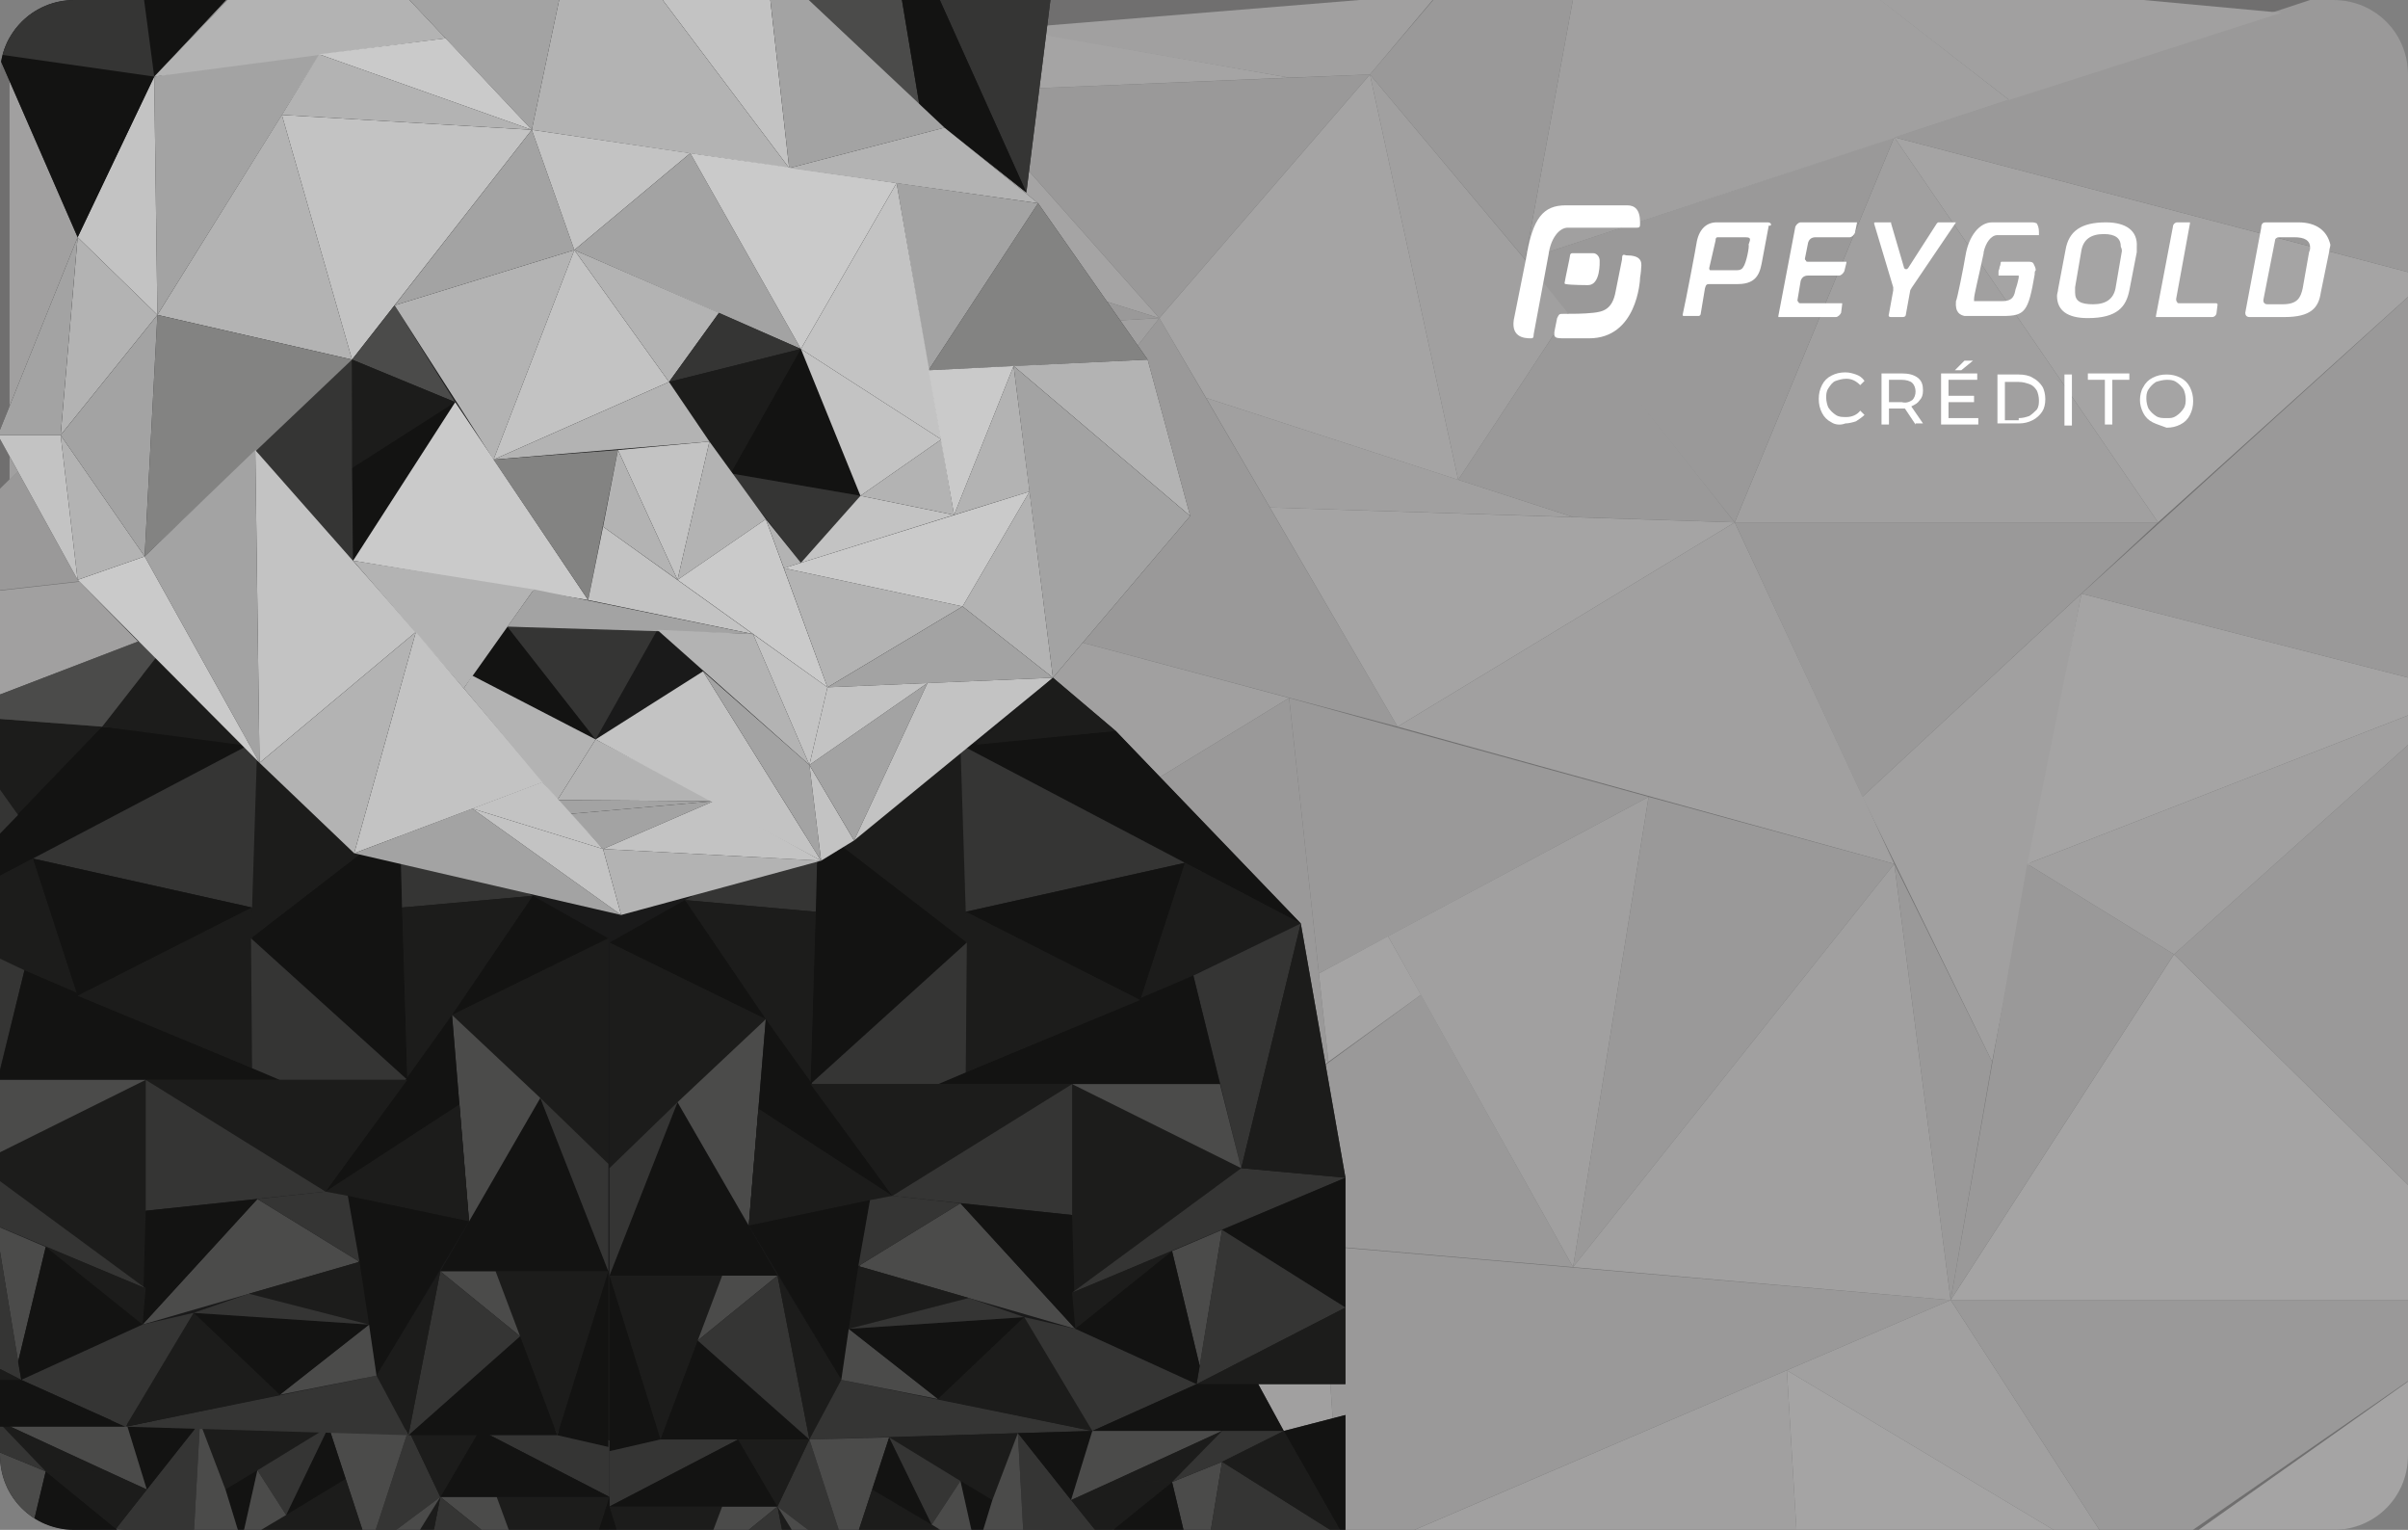 <?xml version="1.0" encoding="utf-8"?>
<!-- Generator: Adobe Illustrator 24.1.1, SVG Export Plug-In . SVG Version: 6.00 Build 0)  -->
<svg version="1.1" id="Capa_1" xmlns="http://www.w3.org/2000/svg" xmlns:xlink="http://www.w3.org/1999/xlink" x="0px" y="0px"
	 viewBox="0 0 226.4 143.8" style="enable-background:new 0 0 226.4 143.8;" xml:space="preserve">
<rect x="0" y="0" width="226.4" height="143.8" fill="#808080" stroke="none"/>
<style type="text/css">
	.st0{clip-path:url(#SVGID_2_);fill:#706F6F;}
	.st1{opacity:0.39;clip-path:url(#SVGID_2_);}
	.st2{fill:#DADADA;}
	.st3{fill:#EDEDED;}
	.st4{fill:#F6F6F6;}
	.st5{clip-path:url(#SVGID_2_);}
	.st6{fill:#1A1A1A;}
	.st7{opacity:0.8;}
	.st8{fill:#111110;}
	.st9{fill:#1D1D1B;}
	.st10{fill:#3C3C3B;}
	.st11{fill:#575756;}
	.st12{fill:#C6C6C6;}
	.st13{fill:#9D9D9C;}
	.st14{fill:#FFFFFF;}
</style>
<g>
	<defs>
		<path id="SVGID_1_" d="M219.4,143.8H7c-3.9,0-7-3.1-7-7V7c0-3.9,3.1-7,7-7h212.4c3.9,0,7,3.1,7,7v129.8
			C226.4,140.7,223.3,143.8,219.4,143.8z"/>
	</defs>
	<clipPath id="SVGID_2_">
		<use xlink:href="#SVGID_1_"  style="overflow:visible;"/>
	</clipPath>
	<path class="st0" d="M219.4,143.8H7c-3.9,0-7-3.1-7-7V7c0-3.9,3.1-7,7-7h212.4c3.9,0,7,3.1,7,7v129.8
		C226.4,140.7,223.3,143.8,219.4,143.8z"/>
	<g class="st1">
		<polygon class="st2" points="65.1,11.2 63.1,-9.7 90.1,8.6 		"/>
		<polygon class="st3" points="74.2,19 90.1,8.6 65.1,11.2 		"/>
		<polygon class="st3" points="87.9,56.7 109,29.9 76.3,31.8 		"/>
		<polygon class="st4" points="109,29.9 90.1,8.6 74.2,19 		"/>
		<polygon class="st2" points="74.2,19 78.6,27.3 76.3,31.8 109,29.9 		"/>
		<polygon class="st2" points="109,29.9 131.4,68.3 87.9,56.7 		"/>
		<polygon class="st4" points="119.4,47.7 163.1,49.1 131.4,68.3 		"/>
		<polygon class="st3" points="97.2,80.3 121.2,65.6 87.9,56.7 		"/>
		<polygon class="st3" points="113.4,37.4 147.9,48.6 119.4,47.7 		"/>
		<polygon class="st4" points="109,29.9 128.8,7 137.1,45.1 113.4,37.4 		"/>
		<polygon class="st2" points="90.1,8.6 128.8,7 109,29.9 		"/>
		<polygon class="st4" points="76.6,-0.6 121.2,7.3 90.1,8.6 		"/>
		<polygon class="st2" points="97.2,80.3 124.9,99.8 121.2,65.6 		"/>
		<polygon class="st3" points="124.9,99.8 103.9,115.3 97.2,80.3 		"/>
		<polygon class="st2" points="121.2,65.6 155,74.9 124,91.5 		"/>
		<polygon class="st2" points="103.9,115.3 133.6,93.5 147.9,119.1 		"/>
		<polygon class="st4" points="103.9,115.3 103.3,130.6 124.2,117.1 		"/>
		<polygon class="st2" points="103.3,130.6 101.3,147.1 126.9,147.1 		"/>
		<polygon class="st3" points="124.2,117.1 126.2,146.7 103.3,130.6 		"/>
		<polygon class="st3" points="147.9,119.1 155,74.9 130.5,88 		"/>
		<polygon class="st4" points="130.5,88 124,91.5 124.9,99.8 133.6,93.5 		"/>
		<polygon class="st2" points="137.1,45.1 147.9,48.6 163.1,49.1 147.5,29.3 		"/>
		<polygon class="st3" points="128.8,7 147.5,29.3 137.1,45.1 		"/>
		<polygon class="st3" points="131.4,68.3 178.1,81.2 163.1,49.1 		"/>
		<polygon class="st2" points="147.9,119.1 178.1,81.2 155,74.9 		"/>
		<polygon class="st2" points="124.2,117.1 183.4,122.2 126.2,146.7 		"/>
		<polygon class="st3" points="178.1,81.2 183.4,122.2 147.9,119.1 		"/>
		<polygon class="st3" points="125.3,147.1 169.1,147.1 168,128.8 		"/>
		<polygon class="st2" points="163.1,49.1 202.9,49.1 175.1,74.9 		"/>
		<polygon class="st3" points="175.1,74.9 187.3,99.8 195.7,55.8 		"/>
		<polygon class="st2" points="178.1,81.2 187.3,99.8 183.4,122.2 		"/>
		<polygon class="st3" points="163.1,49.1 178.1,12.9 202.9,49.1 		"/>
		<polygon class="st2" points="143.4,24.4 178.1,12.9 163.1,49.1 		"/>
		<polygon class="st3" points="183.4,122.2 200.1,148 168,128.8 		"/>
		<polygon class="st4" points="168,128.8 169.1,147.1 200.1,148 		"/>
		<polygon class="st2" points="183.4,122.2 237.4,122.2 200.1,148 		"/>
		<polygon class="st4" points="237.4,122.2 204.4,89.7 183.4,122.2 		"/>
		<polygon class="st2" points="204.4,89.7 190.6,81.2 183.4,122.2 		"/>
		<polygon class="st4" points="195.7,55.8 231.9,65.1 190.6,81.2 		"/>
		<polygon class="st3" points="143.4,24.4 188.9,9.4 151.5,-19.7 		"/>
		<polygon class="st2" points="128.8,7 151.5,-19.7 143.4,24.4 		"/>
		<polygon class="st3" points="94.7,2.7 121.2,7.3 128.8,7 135.2,-0.6 		"/>
		<polygon class="st4" points="202.9,146.5 228.6,128.3 229.5,149.6 		"/>
		<polygon class="st2" points="231.9,65.1 237.4,122.2 204.4,89.7 		"/>
		<polygon class="st3" points="190.6,81.2 204.4,89.7 231.9,65.1 		"/>
		<polygon class="st2" points="195.7,55.8 228.4,26.1 231.9,65.1 		"/>
		<polygon class="st4" points="178.1,12.9 228.4,26.1 202.9,49.1 		"/>
		<polygon class="st2" points="178.1,12.9 227.5,-3.4 228.4,26.1 		"/>
		<polygon class="st3" points="173.4,-2.6 188.9,9.4 214.5,1.2 		"/>
		<polygon class="st4" points="65.1,11.2 63.1,-12.7 39.1,15.8 		"/>
		<polygon class="st2" points="39.1,15.8 -3.9,-2.6 63.1,-12.7 		"/>
		<polygon class="st3" points="39.1,15.8 74.2,19 65.1,11.2 		"/>
		<polygon class="st4" points="91.9,66.9 50.4,101.7 100.9,99.8 97.2,80.3 		"/>
		<polygon class="st3" points="62.9,101.2 89.9,135.1 100.9,99.8 		"/>
		<polygon class="st3" points="0.9,-0.6 0.9,45.1 33.4,13.3 		"/>
		<polygon class="st4" points="33.4,13.3 39.1,51.1 12.6,33.6 		"/>
		<polygon class="st2" points="89.9,135.1 103.3,130.6 103.9,115.3 100.9,99.8 		"/>
		<polygon class="st2" points="12.6,33.6 -11,56.7 39.1,51.1 		"/>
		<polygon class="st3" points="29.6,52.2 -7,56.3 12.6,95.1 		"/>
		<polygon class="st2" points="12.6,95.1 50.4,101.7 51.6,68.3 		"/>
		<polygon class="st4" points="29.6,52.2 51.6,68.3 12.6,95.1 		"/>
		<polygon class="st2" points="62.9,101.2 89.9,135.1 44.3,141.6 		"/>
		<polygon class="st3" points="51.6,68.3 91.9,66.9 50.4,101.7 		"/>
		<polygon class="st4" points="39.1,15.8 62.9,41.9 78.6,27.3 74.2,19 		"/>
		<polygon class="st4" points="-1.6,66.9 12.6,95.1 -3.5,117.1 		"/>
		<polygon class="st3" points="-3.5,117.1 50.4,101.7 12.6,95.1 		"/>
		<polygon class="st2" points="-3.5,117.1 -0.5,149.5 33.6,128.8 		"/>
		<polygon class="st4" points="33.6,128.8 38.2,105.2 -3.5,117.1 		"/>
		<polygon class="st3" points="89.9,135.1 101.3,147.1 103.3,130.6 		"/>
		<polygon class="st4" points="33.6,128.8 44.3,141.6 62.9,101.2 		"/>
		<polygon class="st2" points="38.2,105.2 33.6,128.8 62.9,101.2 50.4,101.7 		"/>
		<polygon class="st3" points="33.6,128.8 51.3,149.9 -0.5,149.5 		"/>
		<polygon class="st4" points="66.3,138.4 44.3,141.6 55.8,155.6 		"/>
		<polygon class="st3" points="66.3,138.4 101.3,147.1 55.8,155.6 		"/>
		<polygon class="st4" points="66.3,138.4 89.9,135.1 101.3,147.1 		"/>
	</g>
	<g class="st5">
		<polygon class="st6" points="122.3,86.8 104.9,68.7 99,63.7 111.9,48.5 107.9,33.8 97.6,19.1 88.8,12 96.5,18.1 98.8,-0.3 
			82.7,-12.6 72,-3.8 54.7,-10.1 30,-9 14.5,7.2 28.1,-7.3 11.8,-13.2 -0.2,5.1 7.3,22.3 -0.2,40.9 7.3,54.5 13,60.3 -5,67.2 
			-9.6,78.9 -12,97.2 -12,110.3 -12,122.5 -12,129.7 -3.8,129.7 -5.9,133.5 -6.2,133.5 -12,132 -12,143.7 -12,150.9 -3.8,150.9 
			-6.2,155.2 11.8,155.2 38.4,156.1 52.4,156.1 57.3,157.2 57.3,158.2 62.1,157.1 76.1,157.1 102.7,156.2 120.7,156.2 118.3,151.9 
			126.5,151.9 126.5,144.7 126.5,133 120.7,134.5 118.3,130.1 126.5,130.1 126.5,122.9 126.5,110.7 		"/>
		<g class="st7">
			<g>
				<g>
					<g>
						<polygon class="st8" points="104.9,68.7 122.3,86.8 90.3,70 						"/>
						<polygon class="st9" points="90.3,70 76.9,77.8 90.9,88.6 						"/>
						<polygon class="st10" points="90.3,70 90.8,85.7 111.4,81.1 						"/>
						<polygon class="st9" points="111.4,81.1 107.2,94 122.3,86.8 						"/>
						<polygon class="st8" points="90.8,85.7 107.2,94 111.4,81.1 						"/>
						<polygon class="st10" points="112.2,91.7 116.7,109.8 122.3,86.8 						"/>
						<polygon class="st8" points="112.2,91.7 114.7,101.9 88.2,101.9 						"/>
						<polygon class="st8" points="90.9,88.6 76.2,101.9 76.9,77.8 						"/>
						<polygon class="st9" points="90.8,85.7 90.8,100.8 107.2,94 						"/>
						<polygon class="st10" points="76.2,101.9 88.2,101.9 90.8,100.8 90.9,88.6 						"/>
						<polygon class="st10" points="76.9,77.8 64.4,84.6 76.7,85.7 						"/>
						<polygon class="st9" points="64.4,84.6 76.2,101.9 76.7,85.7 						"/>
						<polygon class="st8" points="64.4,84.6 57.3,88.6 72,95.8 						"/>
						<polygon class="st9" points="57.3,88.6 57.3,109.8 72,95.8 						"/>
						<polygon class="st8" points="63.7,103.6 73.1,119.9 57.3,119.9 						"/>
						<polygon class="st10" points="63.7,103.6 57.3,109.8 57.3,119.9 						"/>
						<polygon class="st11" points="72,95.8 70.4,115.2 63.7,103.6 						"/>
						<polygon class="st8" points="72,95.8 83.9,112.4 70.4,115.2 						"/>
						<polygon class="st9" points="83.9,112.4 100.8,101.9 76.2,101.9 						"/>
						<polygon class="st9" points="100.8,101.9 100.8,121.5 116.7,109.8 						"/>
						<polygon class="st11" points="100.8,101.9 114.7,101.9 116.7,109.8 						"/>
						<polygon class="st10" points="83.9,112.4 100.8,114.2 100.8,101.9 						"/>
						<polygon class="st11" points="90.3,113.1 80.7,119 101.1,124.9 						"/>
						<polygon class="st8" points="101.1,124.9 100.8,114.2 90.3,113.1 						"/>
						<polygon class="st10" points="126.5,110.7 100.8,121.5 116.7,109.8 						"/>
						<polygon class="st8" points="114.9,115.6 126.5,122.9 126.5,110.7 						"/>
						<polygon class="st9" points="83.9,112.4 71.3,104.2 70.4,115.2 						"/>
						<polygon class="st8" points="70.4,115.2 79.1,129.7 81.8,112.8 						"/>
						<polygon class="st10" points="90.3,113.1 83.9,112.4 81.8,112.8 80.7,119 						"/>
						<polygon class="st9" points="67.9,119.9 62.1,135.3 57.3,119.9 						"/>
						<polygon class="st9" points="101.1,124.9 100.8,121.5 110.2,117.6 						"/>
						<polygon class="st11" points="110.2,117.6 112.8,128.4 114.9,115.6 						"/>
						<polygon class="st10" points="114.9,115.6 112.5,130.1 126.5,122.9 						"/>
						<polygon class="st8" points="112.5,130.1 101.1,124.9 110.2,117.6 112.8,128.4 						"/>
						<polygon class="st8" points="62.1,135.3 76.1,135.3 65.6,126 						"/>
						<polygon class="st11" points="65.6,126 67.9,119.9 73.1,119.9 						"/>
						<polygon class="st10" points="73.1,119.9 76.1,135.3 65.6,126 						"/>
						<polygon class="st8" points="57.3,119.9 57.3,136.4 62.1,135.3 						"/>
						<polygon class="st9" points="76.1,135.3 79.1,129.7 73.1,119.9 						"/>
						<polygon class="st9" points="80.7,119 79.8,124.9 91.1,122 						"/>
						<polygon class="st9" points="126.5,130.1 112.5,130.1 126.5,122.9 						"/>
						<polygon class="st10" points="76.1,135.3 102.7,134.5 79.1,129.7 						"/>
						<polygon class="st11" points="79.8,124.9 79.1,129.7 88.2,131.5 						"/>
						<polygon class="st8" points="88.2,131.5 96.3,123.8 79.8,124.9 						"/>
						<polygon class="st10" points="91.1,122 79.8,124.9 96.3,123.8 						"/>
						<polygon class="st9" points="96.3,123.8 102.7,134.5 88.2,131.5 						"/>
						<polygon class="st10" points="102.7,134.5 112.5,130.1 101.1,124.9 96.3,123.8 						"/>
						<polygon class="st8" points="102.7,134.5 120.7,134.5 118.3,130.1 112.5,130.1 						"/>
						<g>
							<polygon class="st9" points="67.9,141.6 62.1,157.1 57.3,141.6 							"/>
							<polygon class="st11" points="110.2,139.3 112.8,150.2 114.9,137.4 							"/>
							<polygon class="st10" points="114.9,137.4 112.5,151.9 126.5,144.7 							"/>
							<polygon class="st8" points="112.5,151.9 101.1,146.7 110.2,139.3 112.8,150.2 							"/>
							<polygon class="st11" points="65.6,147.7 67.9,141.6 73.1,141.6 							"/>
							<polygon class="st10" points="73.1,141.6 76.1,157.1 65.6,147.7 							"/>
							<polygon class="st8" points="57.3,141.6 57.3,158.2 62.1,157.1 							"/>
							<polygon class="st9" points="76.1,157.1 79.1,151.4 73.1,141.6 							"/>
							<polygon class="st10" points="73.1,141.6 76.1,135.3 79.8,146.7 							"/>
							<polygon class="st11" points="73.1,141.6 79.1,151.4 79.8,146.7 							"/>
							<polygon class="st11" points="79.8,146.7 83.6,135.1 76.1,135.3 							"/>
							<polygon class="st9" points="82,140 91.8,145.9 79.8,146.7 							"/>
							<polygon class="st9" points="83.6,135.1 93.3,141 95.7,134.7 							"/>
							<polygon class="st8" points="83.6,135.1 82,140 87.6,143.3 							"/>
							<polygon class="st10" points="95.7,134.7 103.6,144.6 96.3,145.6 							"/>
							<polygon class="st10" points="83.6,135.1 90.3,139.2 87.6,143.3 							"/>
							<polygon class="st10" points="57.3,136.4 57.3,141.6 69.4,135.3 62.1,135.3 							"/>
							<polygon class="st8" points="69.4,135.3 73.1,141.6 57.3,141.6 							"/>
							<polygon class="st9" points="69.4,135.3 76.1,135.3 73.1,141.6 							"/>
							<polygon class="st8" points="90.3,139.2 93.3,141 91.8,145.9 							"/>
							<polygon class="st11" points="90.3,139.2 87.6,143.3 91.8,145.9 							"/>
							<polygon class="st11" points="95.7,134.7 93.3,141 91.8,145.9 96.3,145.6 							"/>
							<polygon class="st8" points="95.7,134.7 102.7,134.5 100.7,141 							"/>
							<polygon class="st11" points="100.7,141 114.9,134.5 102.7,134.5 							"/>
							<polygon class="st9" points="100.7,141 103.6,144.6 110.2,139.3 104.7,139.2 							"/>
							<polygon class="st9" points="104.7,139.2 110.2,139.3 114.9,134.5 							"/>
							<polygon class="st10" points="110.2,139.3 114.9,137.4 120.7,134.5 114.9,134.5 							"/>
							<polygon class="st8" points="126.5,133 120.7,134.5 126.5,144.7 							"/>
							<polygon class="st9" points="120.7,134.5 114.9,137.4 126.5,144.7 							"/>
						</g>
						<g>
							<polygon class="st9" points="46.7,140.7 52.4,156.1 57.3,140.7 							"/>
							<polygon class="st11" points="4.3,138.3 1.7,149.2 -0.3,136.4 							"/>
							<polygon class="st10" points="-0.3,136.4 2,150.9 -12,143.7 							"/>
							<polygon class="st8" points="2,150.9 13.4,145.7 4.3,138.3 1.7,149.2 							"/>
							<polygon class="st11" points="48.9,146.7 46.7,140.7 41.4,140.7 							"/>
							<polygon class="st10" points="41.4,140.7 38.4,156.1 48.9,146.7 							"/>
							<polygon class="st8" points="57.3,140.7 57.3,157.2 52.4,156.1 							"/>
							<polygon class="st9" points="38.4,156.1 35.4,150.4 41.4,140.7 							"/>
							<polygon class="st9" points="-12,150.9 2,150.9 -12,143.7 							"/>
							<polygon class="st10" points="41.4,140.7 38.4,134.4 34.7,145.7 							"/>
							<polygon class="st11" points="41.4,140.7 35.4,150.4 34.7,145.7 							"/>
							<polygon class="st11" points="34.7,145.7 30.9,134.1 38.4,134.4 							"/>
							<polygon class="st9" points="32.5,139 22.7,144.9 34.7,145.7 							"/>
							<polygon class="st9" points="30.9,134.1 21.2,140 18.8,133.7 							"/>
							<polygon class="st8" points="30.9,134.1 32.5,139 26.9,142.4 							"/>
							<polygon class="st10" points="18.8,133.7 10.9,143.7 18.2,144.6 							"/>
							<polygon class="st10" points="30.9,134.1 24.2,138.2 26.9,142.4 							"/>
							<polygon class="st10" points="57.3,135.4 57.3,140.7 45.1,134.4 52.4,134.4 							"/>
							<polygon class="st8" points="45.1,134.4 41.4,140.7 57.3,140.7 							"/>
							<polygon class="st9" points="45.1,134.4 38.4,134.4 41.4,140.7 							"/>
							<polygon class="st8" points="24.2,138.2 21.2,140 22.7,144.9 							"/>
							<polygon class="st11" points="24.2,138.2 26.9,142.4 22.7,144.9 							"/>
							<polygon class="st11" points="18.8,133.7 21.2,140 22.7,144.9 18.2,144.6 							"/>
							<polygon class="st11" points="18.2,144.6 10.9,143.7 13.4,145.7 							"/>
							<polygon class="st8" points="18.8,133.7 11.8,133.5 13.8,140 							"/>
							<polygon class="st11" points="13.8,140 -0.3,133.5 11.8,133.5 							"/>
							<polygon class="st9" points="13.8,140 10.9,143.7 4.3,138.3 9.8,138.2 							"/>
							<polygon class="st9" points="9.8,138.2 4.3,138.3 -0.3,133.5 							"/>
							<polygon class="st10" points="4.3,138.3 -0.3,136.4 -6.2,133.5 -0.3,133.5 							"/>
						</g>
					</g>
					<g>
						<polygon class="st10" points="-5,67.2 24.2,69.6 11.2,62.2 						"/>
						<polygon class="st9" points="1.7,76.6 9.6,68.3 -5,67.2 						"/>
						<polygon class="st8" points="9.6,68.3 -7.8,86.4 24.2,69.6 						"/>
						<polygon class="st9" points="24.2,69.6 37.6,77.4 23.6,88.2 						"/>
						<polygon class="st10" points="24.2,69.6 23.7,85.3 3.1,80.7 						"/>
						<polygon class="st9" points="3.1,80.7 7.3,93.6 -7.8,86.4 						"/>
						<polygon class="st8" points="23.7,85.3 7.3,93.6 3.1,80.7 						"/>
						<polygon class="st10" points="2.3,91.2 -2.2,109.4 -7.8,86.4 						"/>
						<polygon class="st8" points="2.3,91.2 -0.2,101.5 26.3,101.5 						"/>
						<polygon class="st8" points="23.6,88.2 38.3,101.5 37.6,77.4 						"/>
						<polygon class="st9" points="23.7,85.3 23.7,100.4 7.3,93.6 						"/>
						<polygon class="st10" points="38.3,101.5 26.3,101.5 23.7,100.4 23.6,88.2 						"/>
						<polygon class="st10" points="37.6,77.4 50.1,84.2 37.8,85.3 						"/>
						<polygon class="st9" points="50.1,84.2 38.3,101.5 37.8,85.3 						"/>
						<polygon class="st8" points="50.1,84.2 57.2,88.2 42.5,95.4 						"/>
						<polygon class="st9" points="57.2,88.2 57.2,109.4 42.5,95.4 						"/>
						<polygon class="st8" points="50.8,103.2 41.4,119.5 57.2,119.5 						"/>
						<polygon class="st10" points="50.8,103.2 57.2,109.4 57.2,119.5 						"/>
						<polygon class="st11" points="42.5,95.4 44.1,114.8 50.8,103.2 						"/>
						<polygon class="st8" points="42.5,95.4 30.6,112 44.1,114.8 						"/>
						<polygon class="st9" points="30.6,112 13.7,101.5 38.3,101.5 						"/>
						<polygon class="st9" points="13.7,101.5 13.7,121.1 -2.2,109.4 						"/>
						<polygon class="st11" points="13.7,101.5 -0.2,101.5 -2.2,109.4 						"/>
						<polygon class="st10" points="30.6,112 13.7,113.8 13.7,101.5 						"/>
						<polygon class="st11" points="24.2,112.7 33.8,118.6 13.4,124.5 						"/>
						<polygon class="st8" points="13.4,124.5 13.7,113.8 24.2,112.7 						"/>
						<polygon class="st10" points="-12,110.3 13.7,121.1 -2.2,109.4 						"/>
						<polygon class="st9" points="30.6,112 43.2,103.8 44.1,114.8 						"/>
						<polygon class="st8" points="44.1,114.8 35.4,129.3 32.7,112.4 						"/>
						<polygon class="st10" points="24.2,112.7 30.6,112 32.7,112.4 33.8,118.6 						"/>
						<polygon class="st9" points="46.6,119.5 52.4,134.9 57.2,119.5 						"/>
						<polygon class="st9" points="13.4,124.5 13.7,121.1 4.3,117.2 						"/>
						<polygon class="st11" points="4.3,117.2 1.7,128 -0.4,115.2 						"/>
						<polygon class="st10" points="-0.4,115.2 2,129.7 -12,122.5 						"/>
						<polygon class="st8" points="2,129.7 13.4,124.5 4.3,117.2 1.7,128 						"/>
						<polygon class="st8" points="52.4,134.9 38.4,134.9 48.9,125.6 						"/>
						<polygon class="st11" points="48.9,125.6 46.6,119.5 41.4,119.5 						"/>
						<polygon class="st10" points="41.4,119.5 38.4,134.9 48.9,125.6 						"/>
						<polygon class="st8" points="57.2,119.5 57.2,136 52.4,134.9 						"/>
						<polygon class="st9" points="38.4,134.9 35.4,129.3 41.4,119.5 						"/>
						<polygon class="st9" points="33.8,118.6 34.7,124.5 23.4,121.6 						"/>
						<polygon class="st9" points="-12,129.7 2,129.7 -12,122.5 						"/>
						<polygon class="st10" points="38.4,134.9 11.8,134.1 35.4,129.3 						"/>
						<polygon class="st11" points="34.7,124.5 35.4,129.3 26.3,131.1 						"/>
						<polygon class="st8" points="26.3,131.1 18.2,123.4 34.7,124.5 						"/>
						<polygon class="st10" points="23.4,121.6 34.7,124.5 18.2,123.4 						"/>
						<polygon class="st9" points="18.2,123.4 11.8,134.1 26.3,131.1 						"/>
						<polygon class="st10" points="11.8,134.1 2,129.7 13.4,124.5 18.2,123.4 						"/>
						<polygon class="st8" points="11.8,134.1 -6.2,134.1 -3.8,129.7 2,129.7 						"/>
					</g>
				</g>
			</g>
			<g>
				<polygon class="st11" points="72,-3.8 82.7,-12.6 86.5,10.2 				"/>
				<polygon class="st10" points="82.7,-12.6 98.8,-0.3 96.5,18.1 				"/>
				<polygon class="st8" points="86.5,10.2 96.5,18.1 82.7,-12.6 				"/>
				<polygon class="st8" points="11.8,-13.2 14.5,7.2 28.1,-7.3 				"/>
				<polygon class="st12" points="14.5,7.2 14.8,29.6 30.5,4.4 				"/>
				<polygon class="st2" points="14.5,7.2 30,-9 41.9,3.6 				"/>
				<polygon class="st12" points="30,-9 50,12.2 54.7,-10.1 				"/>
				<polygon class="st3" points="54.7,-10.1 72,-3.8 74.2,15.8 				"/>
				<polygon class="st2" points="54.7,-10.1 50,12.2 74.2,15.8 				"/>
				<polygon class="st2" points="14.8,29.6 33.1,33.8 26.5,10.8 				"/>
				<polygon class="st3" points="33.1,33.8 50,12.2 26.5,10.8 				"/>
				<polygon class="st2" points="26.5,10.8 50,12.2 30,5.1 				"/>
				<polygon class="st4" points="30,5.1 41.9,3.6 50,12.2 				"/>
				<polygon class="st10" points="33.1,33.8 24,42.3 33.2,52.7 				"/>
				<polygon class="st11" points="33.1,33.8 37.1,28.7 42.8,37.8 				"/>
				<polygon class="st9" points="33.1,33.8 33.1,44 42.8,37.8 				"/>
				<polygon class="st8" points="42.8,37.8 33.2,52.7 33.1,44 				"/>
				<polygon class="st13" points="14.8,29.6 33.1,33.8 13.6,52.3 				"/>
				<polygon class="st2" points="37.1,28.7 46.4,43.2 54,23.5 				"/>
				<polygon class="st12" points="37.1,28.7 50,12.2 54,23.5 				"/>
				<polygon class="st3" points="54,23.5 64.9,14.4 50,12.2 				"/>
				<polygon class="st12" points="54,23.5 64.9,14.4 75.3,32.8 				"/>
				<polygon class="st12" points="72,-3.8 88.8,12 74.2,15.8 				"/>
				<polygon class="st12" points="13.6,52.3 24.4,71.7 24,42.3 				"/>
				<polygon class="st3" points="24,42.3 39.1,59.4 24.4,71.7 				"/>
				<polygon class="st4" points="33.2,52.7 42.8,37.8 55.3,56.4 				"/>
				<polygon class="st3" points="46.4,43.2 62.9,35.9 54,23.5 				"/>
				<polygon class="st2" points="54,23.5 67.6,29.4 62.9,35.9 				"/>
				<polygon class="st10" points="62.9,35.9 67.6,29.4 75.3,32.8 				"/>
				<polygon class="st9" points="62.9,35.9 68.7,44.5 75.3,32.8 				"/>
				<polygon class="st8" points="68.7,44.5 80.9,46.6 75.3,32.8 				"/>
				<polygon class="st10" points="68.7,44.5 75.3,52.9 80.9,46.6 				"/>
				<polygon class="st2" points="46.4,43.2 62.9,35.9 66.7,41.5 				"/>
				<polygon class="st13" points="55.3,56.4 58.1,42.3 46.4,43.2 				"/>
				<polygon class="st3" points="55.3,56.4 70.8,59.6 56.7,49.5 				"/>
				<polygon class="st4" points="64.9,14.4 84.3,17.2 75.3,32.8 				"/>
				<polygon class="st2" points="74.2,15.8 97.6,19.1 88.8,12 				"/>
				<polygon class="st13" points="97.6,19.1 107.9,33.8 87.3,34.8 				"/>
				<polygon class="st12" points="84.3,17.2 87.3,34.8 97.6,19.1 				"/>
				<polygon class="st3" points="75.3,32.8 84.3,17.2 88.5,41.3 				"/>
				<polygon class="st3" points="66.7,41.5 63.7,54.5 58.1,42.3 				"/>
				<polygon class="st2" points="58.1,42.3 56.7,49.5 63.7,54.5 				"/>
				<polygon class="st2" points="107.9,33.8 111.9,48.5 95.3,34.4 				"/>
				<polygon class="st12" points="95.3,34.4 99,63.7 111.9,48.5 				"/>
				<polygon class="st3" points="89.7,48.4 80.9,46.6 75.3,52.9 				"/>
				<polygon class="st2" points="88.5,41.3 80.9,46.6 89.7,48.4 				"/>
				<polygon class="st3" points="75.3,32.8 80.9,46.6 88.5,41.3 				"/>
				<polygon class="st2" points="63.7,54.5 72,48.8 66.7,41.5 				"/>
				<polygon class="st4" points="72,48.8 63.7,54.5 77.8,64.6 				"/>
				<polygon class="st2" points="72,48.8 75.3,52.9 73.7,53.4 				"/>
				<polygon class="st2" points="77.8,64.6 90.5,57 73.7,53.4 				"/>
				<polygon class="st8" points="47.7,58.9 44.4,63.5 56,69.5 				"/>
				<polygon class="st10" points="47.7,58.9 61.8,59.2 56,69.5 				"/>
				<polygon class="st2" points="33.2,52.7 43.6,64.7 50.2,55.4 				"/>
				<polygon class="st12" points="50.2,55.4 47.7,58.9 70.8,59.6 				"/>
				<polygon class="st2" points="95.3,34.4 89.7,48.4 96.8,46.2 				"/>
				<polygon class="st2" points="90.5,57 99,63.7 96.8,46.2 				"/>
				<polygon class="st12" points="99,63.7 77.8,64.6 90.5,57 				"/>
				<polygon class="st2" points="61.8,59.2 76.1,71.9 70.8,59.6 				"/>
				<polygon class="st3" points="39.1,59.4 51.1,73.5 33.3,80.2 				"/>
				<polygon class="st2" points="39.1,59.4 24.4,71.7 33.3,80.2 				"/>
				<polygon class="st12" points="56.7,79.8 67.1,75.3 53.6,76.5 				"/>
				<polygon class="st12" points="52.4,75.2 67.1,75.3 53.6,76.5 				"/>
				<polygon class="st2" points="56,69.5 52.4,75.2 43.6,64.7 44.4,63.5 				"/>
				<polygon class="st2" points="56,69.5 67.1,75.3 52.4,75.2 				"/>
				<polygon class="st3" points="44.4,76 56.7,79.8 51,73.5 				"/>
				<polygon class="st3" points="56,69.5 77.2,80.9 66.1,63.1 				"/>
				<polygon class="st12" points="76.1,71.9 77.2,80.9 66.1,63.1 				"/>
				<polygon class="st12" points="33.3,80.2 58.4,86 44.4,76 				"/>
				<polygon class="st3" points="56.7,79.8 58.4,86 44.4,76 				"/>
				<polygon class="st2" points="58.4,86 77.2,80.9 56.7,79.8 				"/>
				<polygon class="st3" points="67.1,75.3 56.7,79.8 77.2,80.9 				"/>
				<polygon class="st3" points="76.1,71.9 80.3,79 77.2,80.9 				"/>
				<polygon class="st12" points="87.2,64.2 76.1,71.9 80.3,79 				"/>
				<polygon class="st3" points="70.8,59.6 77.8,64.6 76.1,71.9 				"/>
				<polygon class="st3" points="87.2,64.2 76.1,71.9 77.8,64.6 				"/>
				<polygon class="st3" points="87.2,64.2 80.3,79 99,63.7 				"/>
			</g>
			<polygon class="st9" points="104.9,68.7 99,63.7 91.8,70 			"/>
			<polygon class="st9" points="17.1,58.7 9.6,68.3 23.3,70.1 			"/>
			<polygon class="st11" points="-5,67.2 17.1,58.7 9.6,68.3 			"/>
			<polygon class="st9" points="122.3,86.8 126.5,110.7 116.7,109.8 			"/>
			<polygon class="st10" points="-5,67.2 -9.6,78.9 -7.8,86.4 1.7,76.6 			"/>
			<polygon class="st3" points="14.5,7.2 7.3,22.3 14.8,29.6 			"/>
			<polygon class="st2" points="7.3,22.3 5.7,40.9 14.8,29.6 			"/>
			<polygon class="st12" points="5.7,40.9 13.6,52.3 14.8,29.6 			"/>
			<polygon class="st4" points="73.7,53.4 96.8,46.2 90.5,57 			"/>
			<polygon class="st4" points="87.3,34.8 95.3,34.4 89.7,48.4 			"/>
			<polygon class="st4" points="24.4,71.7 7.3,54.5 13.6,52.3 			"/>
			<polygon class="st2" points="5.7,40.9 7.3,54.5 13.6,52.3 			"/>
			<polygon class="st12" points="7.3,22.3 -0.2,40.9 5.7,40.9 			"/>
			<polygon class="st3" points="-0.2,40.9 7.3,54.5 5.7,40.9 			"/>
			<polygon class="st8" points="11.8,-13.2 -0.2,5.1 7.3,22.3 14.5,7.2 			"/>
			<polygon class="st10" points="-0.2,5.1 14.5,7.2 11.8,-13.2 			"/>
		</g>
	</g>
	<g class="st5">
		<g>
			<g>
				<g>
					<path class="st14" d="M143.5,24.2c0.6-3.7,1.6-4.9,3.7-4.9c1.8,0,4,0,5.8,0c0.7,0,1.2,0.4,1.2,1.6c0,0.4,0,0.5-0.3,0.5
						c-2.1,0-4.4,0-6.5,0c-0.8,0-1.6,1-1.8,2.5c0,0-1.4,7.5-1.4,7.5c0,0.4-0.1,0.4-0.3,0.4c-0.6,0-2-0.1-1.5-2.1L143.5,24.2z
						 M152.5,24.4l-0.6,3c-0.3,1.7-1.2,1.9-2.1,2c-0.9,0.1-2,0.1-2.8,0.1c-0.4,0-0.4,0-0.6,0.4l-0.2,1c-0.2,0.9,0,0.9,1,0.9
						c0.6,0,1.6,0,2.2,0c4.5,0,4.8-5.4,4.8-5.7c0,0,0.1-0.6,0.1-0.9c0.1-0.7-0.1-1.2-1.4-1.2C152.6,23.9,152.5,23.9,152.5,24.4
						C152.5,24.4,152.5,24.4,152.5,24.4z M149.3,26.8c1.2,0,1.1-2.2,1.1-2.3l0,0c0-0.4-0.3-0.7-0.6-0.7c-0.7,0-1.2,0-2,0
						c-0.1,0-0.2,0.1-0.2,0.3c0,0.1-0.4,1.9-0.5,2.5c0,0,0,0.1,0.1,0.1C147.7,26.8,149.3,26.8,149.3,26.8z"/>
				</g>
				<g>
					<path class="st14" d="M166.2,20.9c-0.7,0-1.3,0-2,0c-0.8,0-1.6,0-2.4,0c-0.1,0-0.3,0-0.4,0c-1,0-1.7,0.7-1.9,2
						c0,0.1-1,5.4-1.3,6.7c0,0,0,0.1,0.1,0.1h1.4c0.1,0,0.2-0.1,0.2-0.2l0.4-2.4c0.1-0.4,0.2-0.4,0.5-0.4c0.5,0,1.1,0,1.6,0l0,0
						c0.4,0,0.6,0,1,0c1.9,0,2.1-1.2,2.3-2.3l0.6-3.2C166.6,21.3,166.6,20.9,166.2,20.9z M163.9,25.1c-0.1,0.2-0.3,0.3-0.6,0.3
						l-0.1,0c-0.1,0-0.3,0-0.6,0c-0.3,0-0.8,0-1.5,0l-0.3,0c0,0-0.1,0-0.1-0.2c0,0,0.4-1.7,0.6-2.6c0-0.1,0-0.3,0.2-0.3l2.6,0
						c0.4,0,0.5,0.1,0.4,0.4c0,0-0.1,0.3-0.1,0.3C164.5,23.1,164.2,24.7,163.9,25.1z"/>
					<path class="st14" d="M174.6,20.9h-5.3c-0.2,0-0.4,0.2-0.5,0.4l-1.6,8.4c0,0,0,0,0,0.1c0,0,0,0,0.1,0h5.3
						c0.2,0,0.4-0.2,0.5-0.4l0.1-0.8c0,0,0,0,0-0.1c0,0,0,0-0.1,0h-3.8c-0.1,0-0.2,0-0.2-0.1c-0.1-0.1-0.1-0.1-0.1-0.2l0.3-1.8
						c0.1-0.3,0.3-0.5,0.7-0.5h2.9c0.2,0,0.4-0.2,0.5-0.4l0.2-0.8c0,0,0,0,0-0.1c0,0,0,0-0.1,0h-3.5c-0.1,0-0.2,0-0.2-0.1
						c-0.1-0.1-0.1-0.1-0.1-0.2l0.3-1.5c0.1-0.3,0.3-0.5,0.7-0.5h3.2c0.2,0,0.4-0.2,0.5-0.4L174.6,20.9
						C174.7,21,174.7,21,174.6,20.9C174.6,20.9,174.6,20.9,174.6,20.9z"/>
					<path class="st14" d="M182.3,20.9c-0.1,0-0.1,0-0.2,0.1l-2.7,4.2c-0.1,0.1-0.1,0.1-0.2,0.1c-0.1,0-0.2-0.1-0.2-0.2l-1.2-4.1
						l0-0.1c0,0,0,0,0,0h-1.5c-0.1,0-0.1,0.1-0.1,0.1l1.8,6c0,0.1,0,0.2,0,0.3l-0.4,2.2c-0.1,0.3,0.1,0.3,0.2,0.3h1.1
						c0.2,0,0.3-0.1,0.3-0.3l0.4-2.2c0-0.1,0.1-0.1,0.1-0.2l4.2-6.2c0,0,0,0,0,0c0,0,0,0,0,0H182.3z"/>
					<path class="st14" d="M208.4,28.5h-3.5c-0.1,0-0.2,0-0.2-0.1c-0.1-0.1-0.1-0.2-0.1-0.3l1.3-7.1c0,0,0-0.1,0-0.1
						c0,0-0.1,0-0.1,0h-1.1c-0.2,0-0.4,0.2-0.4,0.4l-1.6,8.4c0,0,0,0.1,0,0.1c0,0,0.1,0,0.1,0h5.2c0.2,0,0.4-0.2,0.4-0.4l0.1-0.8
						C208.5,28.6,208.5,28.6,208.4,28.5C208.4,28.5,208.4,28.5,208.4,28.5z"/>
					<path class="st14" d="M216.1,20.9h-3.1c-0.2,0-0.4,0.1-0.4,0.5l-1.5,8c0,0.2,0.1,0.4,0.4,0.4h3.3c2.5,0,3.2-0.9,3.4-2.3
						l0.8-3.9c0-0.2,0.1-0.4,0.1-0.6C218.8,21.7,217.8,20.9,216.1,20.9z M217.1,23.7l-0.6,3.4c-0.2,0.9-0.5,1.5-1.9,1.5h-1.4
						c-0.1,0-0.2,0-0.3-0.1c-0.1-0.1-0.1-0.2-0.1-0.3l1.1-5.6c0-0.2,0.2-0.3,0.4-0.3h1.4c1,0,1.5,0.3,1.5,1
						C217.2,23.3,217.2,23.5,217.1,23.7z"/>
					<path class="st14" d="M191.1,20.9l-0.4,0c-1.2,0-2.3,0-3.4,0c-1.2,0-2.2,1.3-2.5,3.1c-0.2,1.2-0.8,4.2-0.9,4.3
						c-0.1,1.1,0.4,1.3,0.8,1.4l0.1,0c0,0,0.2,0,0.2,0l0.1,0c0.1,0,0.6,0,0.9,0l2.3,0c2.1,0,2.4-0.4,3-3.9l0,0c0,0,0,0,0,0
						c0-0.2,0-0.3,0.1-0.4c0-0.2-0.1-0.4-0.2-0.6c-0.1-0.2-0.3-0.2-0.6-0.2c-0.6,0-1.9,0-2.4,0c0,0-0.1,0-0.1,0.1c0,0,0,0.2-0.1,0.4
						c0,0.2-0.1,0.3-0.1,0.4c0,0.1,0,0.1,0,0.1l0,0.1c0,0.1,0,0.1,0,0.2c0.2,0,1.5,0,1.7,0l0.2,0l0,0.2c0,0-0.1,0.5-0.2,0.8
						l-0.1,0.3c-0.1,0.5-0.2,1.1-1.2,1.1c-0.2,0-0.4,0-0.7,0l-1.1,0c-0.2,0-0.4,0-0.7,0l-0.2,0l0-0.2c0-0.4,0.4-1.9,0.9-4.3l0-0.1v0
						c0,0,0,0,0,0v0c0.2-0.9,0.7-1.6,1.3-1.6l0.3,0c1.3,0,2.1,0,3.5,0c0.1,0,0.1,0,0.1,0c0,0,0-0.2,0-0.3c0-0.4-0.1-0.6-0.2-0.8
						C191.5,21,191.3,20.9,191.1,20.9z"/>
					<path class="st14" d="M198,20.9c-2.3,0-3.5,0.8-3.8,2.6l-0.7,3.7c0,0.2-0.1,0.4-0.1,0.6c0,1.4,1,2.1,2.9,2.1
						c2.8,0,3.6-1.1,3.9-2.6l0.7-3.6c0-0.2,0-0.3,0-0.5C201,21.7,199.9,20.9,198,20.9z M199.5,23.6L199.5,23.6l-0.6,3.5
						c-0.2,1-0.9,1.5-2.1,1.5c-1.2,0-1.7-0.3-1.7-1.1c0-0.1,0-0.3,0-0.5l0.6-3.5c0.2-1,0.9-1.5,2.1-1.5c1.1,0,1.6,0.4,1.6,1.2
						C199.5,23.4,199.5,23.5,199.5,23.6z"/>
				</g>
			</g>
			<g>
				<path class="st14" d="M172.2,39.7c-0.4-0.2-0.7-0.5-0.9-0.9s-0.3-0.8-0.3-1.3c0-0.5,0.1-0.9,0.3-1.3s0.5-0.7,0.9-0.9
					c0.4-0.2,0.8-0.3,1.3-0.3c0.4,0,0.7,0.1,1,0.2s0.6,0.3,0.8,0.6l-0.4,0.4c-0.4-0.4-0.8-0.6-1.3-0.6c-0.4,0-0.7,0.1-1,0.2
					s-0.5,0.4-0.7,0.7c-0.2,0.3-0.2,0.6-0.2,0.9c0,0.3,0.1,0.7,0.2,0.9c0.2,0.3,0.4,0.5,0.7,0.7c0.3,0.2,0.6,0.2,1,0.2
					c0.5,0,1-0.2,1.3-0.6l0.4,0.4c-0.2,0.2-0.5,0.4-0.8,0.6c-0.3,0.1-0.7,0.2-1,0.2C173,40,172.5,39.9,172.2,39.7z"/>
				<path class="st14" d="M180.1,39.9l-1-1.5c-0.1,0-0.2,0-0.3,0h-1.2v1.5h-0.7v-4.8h1.9c0.6,0,1.1,0.1,1.5,0.4
					c0.4,0.3,0.5,0.7,0.5,1.2c0,0.4-0.1,0.7-0.3,0.9c-0.2,0.3-0.4,0.4-0.8,0.6l1.1,1.6H180.1z M179.8,37.6c0.2-0.2,0.3-0.5,0.3-0.8
					c0-0.3-0.1-0.6-0.3-0.8c-0.2-0.2-0.6-0.3-1-0.3h-1.2v2.1h1.2C179.2,37.9,179.5,37.8,179.8,37.6z"/>
				<path class="st14" d="M186,39.3v0.6h-3.5v-4.8h3.4v0.6h-2.7v1.5h2.4v0.6h-2.4v1.5H186z M184.7,33.9h0.8l-1.1,0.9h-0.6
					L184.7,33.9z"/>
				<path class="st14" d="M187.8,35.2h2c0.5,0,1,0.1,1.3,0.3c0.4,0.2,0.7,0.5,0.9,0.8s0.3,0.8,0.3,1.2c0,0.5-0.1,0.9-0.3,1.2
					s-0.5,0.6-0.9,0.8c-0.4,0.2-0.8,0.3-1.3,0.3h-2V35.2z M189.8,39.3c0.4,0,0.7-0.1,1-0.2c0.3-0.2,0.5-0.4,0.7-0.6
					c0.2-0.3,0.2-0.6,0.2-0.9s-0.1-0.7-0.2-0.9c-0.2-0.3-0.4-0.5-0.7-0.6c-0.3-0.1-0.6-0.2-1-0.2h-1.3v3.6H189.8z"/>
				<path class="st14" d="M194.1,35.2h0.7v4.8h-0.7V35.2z"/>
				<path class="st14" d="M197.9,35.7h-1.6v-0.6h3.9v0.6h-1.6v4.2h-0.7V35.7z"/>
				<path class="st14" d="M202.4,39.7c-0.4-0.2-0.7-0.5-0.9-0.9c-0.2-0.4-0.3-0.8-0.3-1.2s0.1-0.9,0.3-1.2c0.2-0.4,0.5-0.7,0.9-0.9
					c0.4-0.2,0.8-0.3,1.3-0.3c0.5,0,0.9,0.1,1.3,0.3c0.4,0.2,0.7,0.5,0.9,0.9c0.2,0.4,0.3,0.8,0.3,1.3c0,0.5-0.1,0.9-0.3,1.3
					c-0.2,0.4-0.5,0.7-0.9,0.9c-0.4,0.2-0.8,0.3-1.3,0.3C203.2,40,202.8,39.9,202.4,39.7z M204.6,39.1c0.3-0.2,0.5-0.4,0.7-0.7
					c0.2-0.3,0.2-0.6,0.2-0.9c0-0.3-0.1-0.7-0.2-0.9c-0.2-0.3-0.4-0.5-0.7-0.7s-0.6-0.2-0.9-0.2s-0.7,0.1-1,0.2
					c-0.3,0.2-0.5,0.4-0.7,0.7c-0.2,0.3-0.2,0.6-0.2,0.9c0,0.3,0.1,0.7,0.2,0.9c0.2,0.3,0.4,0.5,0.7,0.7c0.3,0.2,0.6,0.2,1,0.2
					S204.3,39.3,204.6,39.1z"/>
			</g>
		</g>
	</g>
</g>
</svg>
